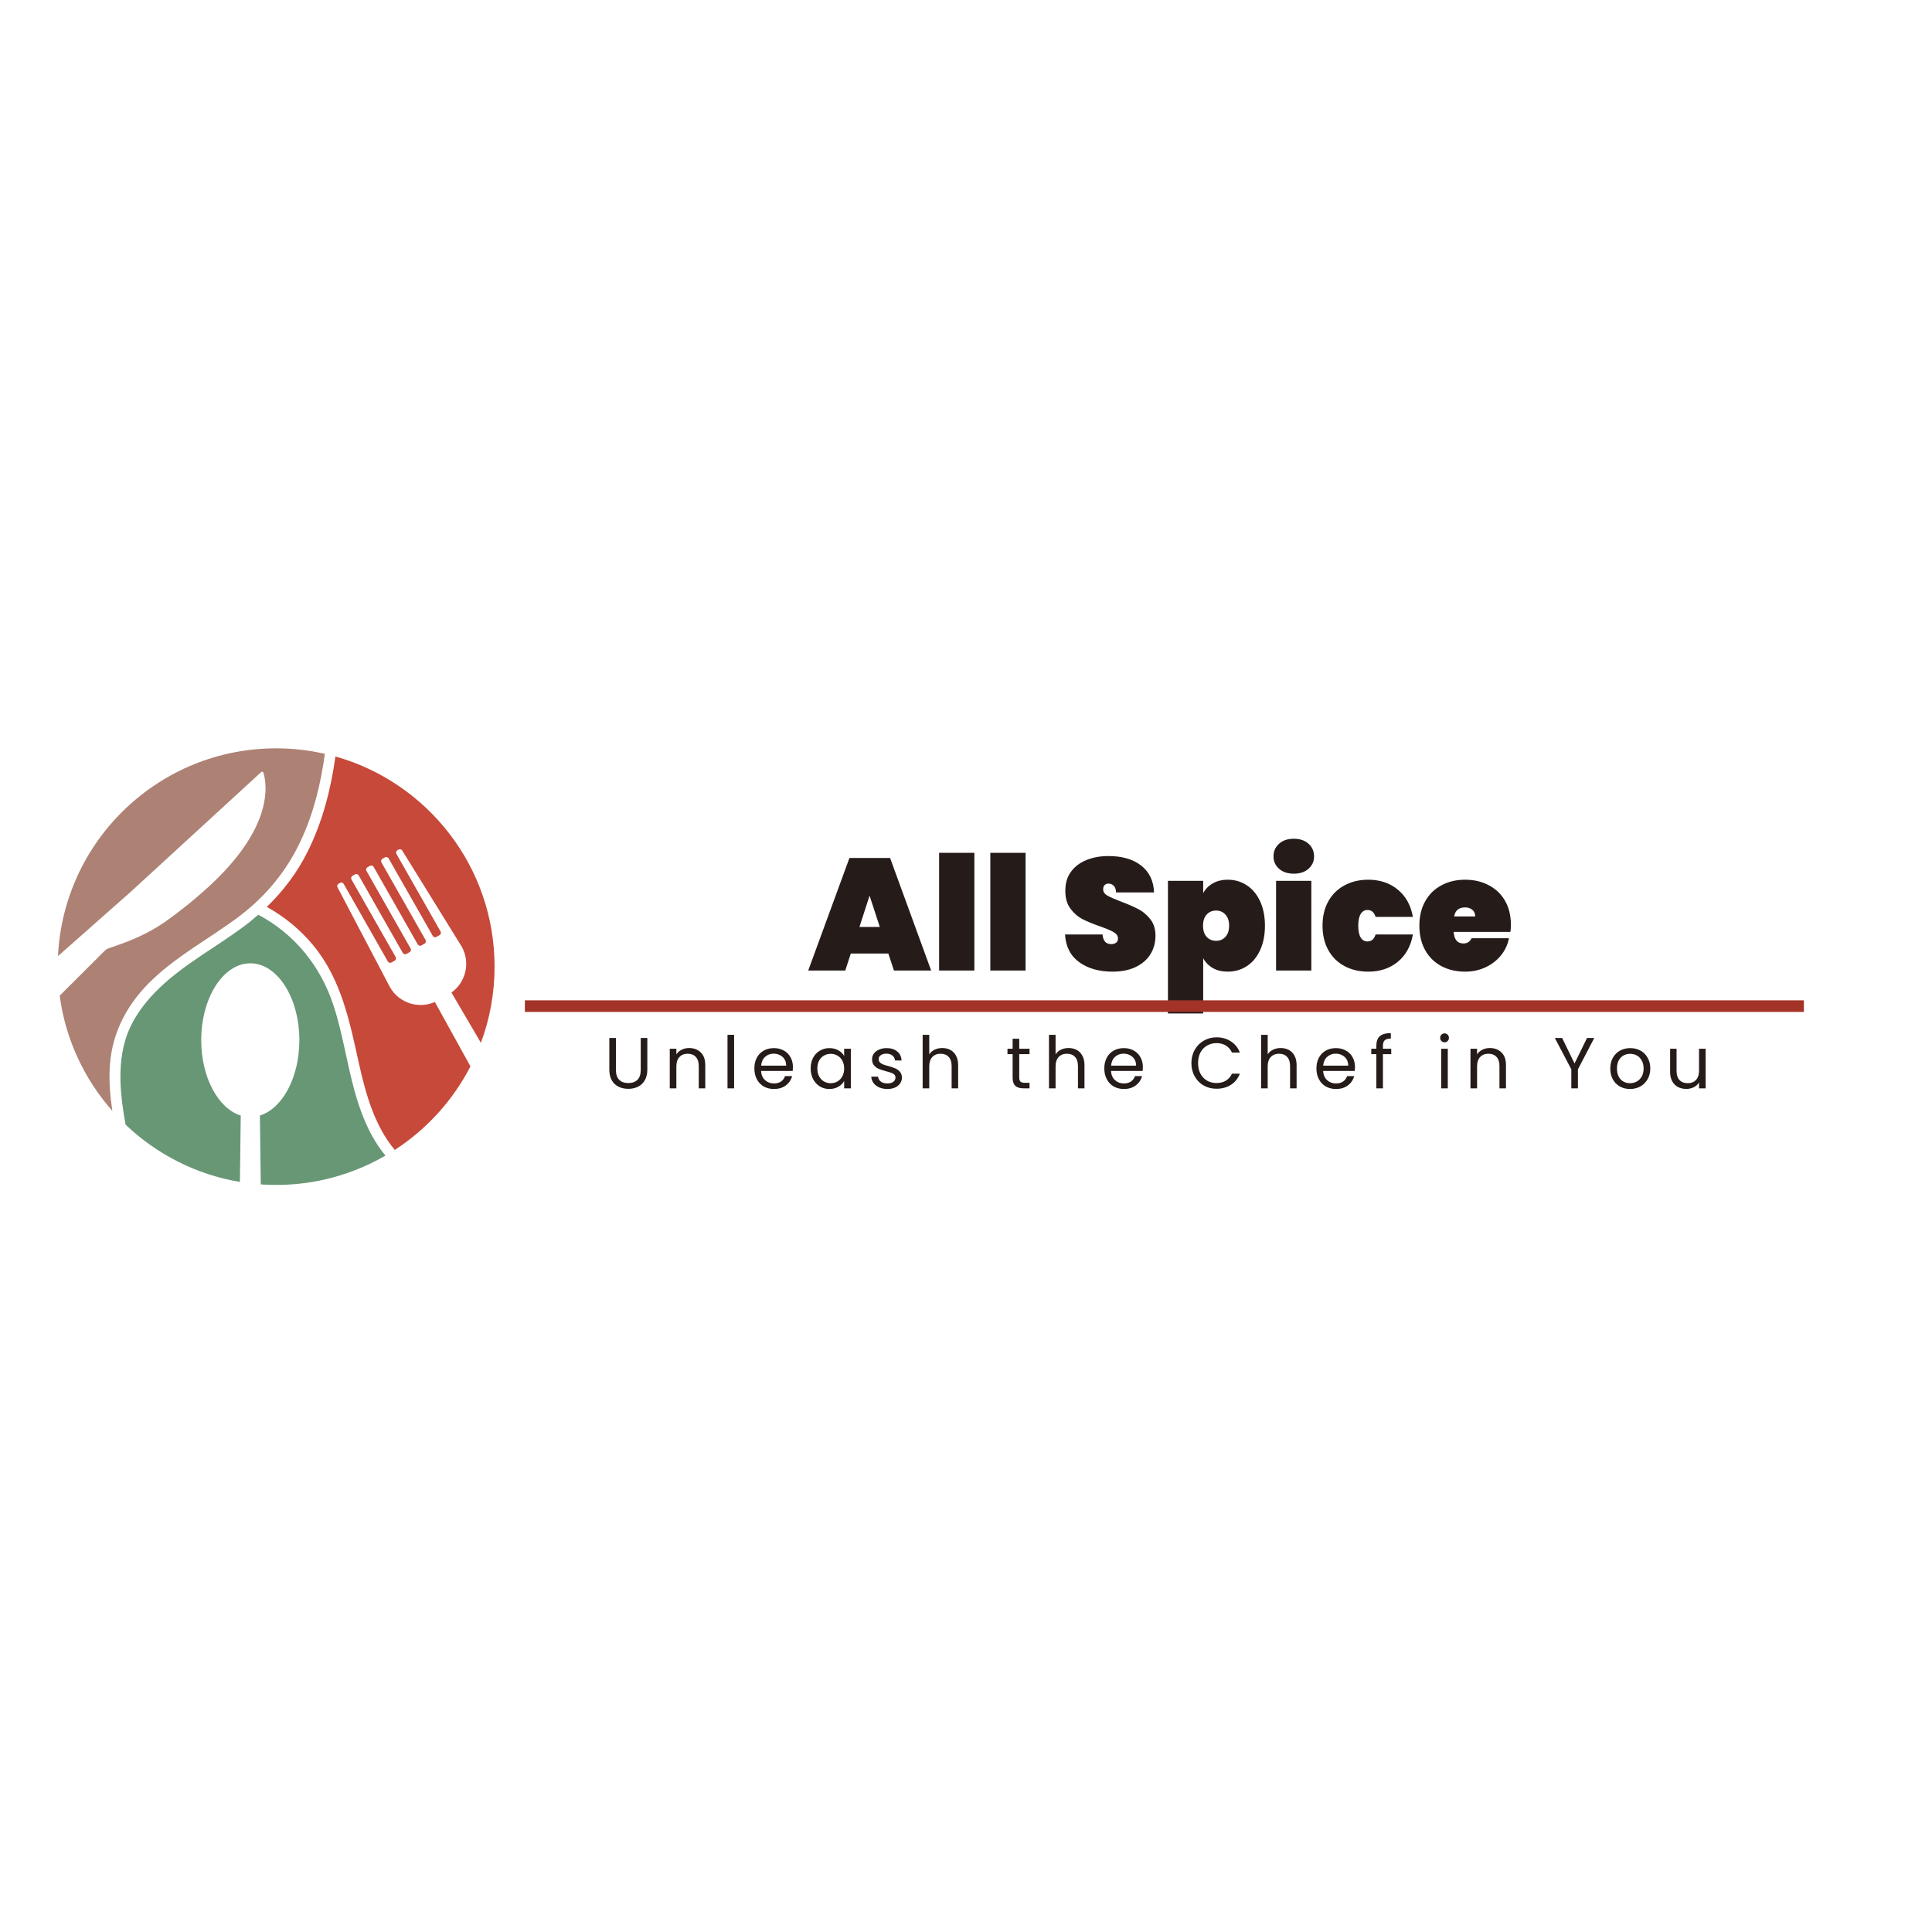 <?xml version="1.0" encoding="UTF-8" standalone="no"?>
<svg
   width="500"
   zoomAndPan="magnify"
   viewBox="0 0 375 375"
   height="500"
   preserveAspectRatio="xMidYMid"
   version="1.0"
   id="svg100"
   sodipodi:docname="asHoriLogo.svg"
   inkscape:version="1.3 (0e150ed6c4, 2023-07-21)"
   inkscape:export-filename="asHoriLogo.svg"
   inkscape:export-xdpi="96"
   inkscape:export-ydpi="96"
   xml:space="preserve"
   xmlns:inkscape="http://www.inkscape.org/namespaces/inkscape"
   xmlns:sodipodi="http://sodipodi.sourceforge.net/DTD/sodipodi-0.dtd"
   xmlns="http://www.w3.org/2000/svg"
   xmlns:svg="http://www.w3.org/2000/svg"><sodipodi:namedview
     id="namedview100"
     pagecolor="#ffffff"
     bordercolor="#000000"
     borderopacity="0.25"
     inkscape:showpageshadow="2"
     inkscape:pageopacity="0.0"
     inkscape:pagecheckerboard="0"
     inkscape:deskcolor="#d1d1d1"
     inkscape:zoom="1.412"
     inkscape:cx="250"
     inkscape:cy="249.64589"
     inkscape:window-width="1920"
     inkscape:window-height="991"
     inkscape:window-x="-9"
     inkscape:window-y="-9"
     inkscape:window-maximized="1"
     inkscape:current-layer="svg100" /><defs
     id="defs1"><clipPath
       id="eca93cc14c"><path
         d="M 11.25,145.25 H 64 V 216 H 11.25 Z m 0,0"
         clip-rule="nonzero"
         id="path1" /></clipPath></defs><g
     clip-path="url(#eca93cc14c)"
     id="g2"><path
       fill="#ad8174"
       d="m 63.051,146.316 c -0.773,5.797 -2.191,11.578 -4.68,16.887 -2.879,6.168 -7.133,11.156 -12.613,15.164 -5.332,3.895 -11.191,7.082 -16.02,11.629 -4.812,4.516 -7.934,10.09 -8.406,16.738 -0.219,2.996 0.039,5.957 0.473,8.891 -5.414,-6.137 -9.086,-13.852 -10.219,-22.367 l 8.754,-8.73 c 0.191,-0.199 0.418,-0.34 0.672,-0.434 2.715,-0.973 6.668,-2.141 11.086,-5.207 2.594,-1.82 5.453,-4.074 8.527,-6.895 6.02,-5.535 8.84,-10.324 10.066,-14.031 1.367,-4.168 0.746,-6.977 0.434,-7.977 -0.059,-0.16 -0.266,-0.273 -0.367,-0.18 L 46.73,153.5 25.293,173.172 11.258,185.574 C 12.332,163.121 30.879,145.25 53.605,145.25 c 3.246,0 6.406,0.375 9.445,1.066 z m 0,0"
       fill-opacity="1"
       fill-rule="nonzero"
       id="path2" /></g><path
     fill="#c7493a"
     d="m 89.598,183.707 -11.531,-18.625 c -0.141,-0.246 -0.449,-0.32 -0.695,-0.18 l -0.227,0.121 c -0.254,0.152 -0.34,0.473 -0.199,0.719 l 8.566,15.051 c 0.141,0.254 0.055,0.574 -0.199,0.715 l -0.602,0.34 c -0.246,0.152 -0.566,0.055 -0.707,-0.188 l -8.578,-15.051 c -0.141,-0.254 -0.461,-0.34 -0.707,-0.199 l -0.48,0.273 c -0.254,0.141 -0.34,0.461 -0.199,0.719 l 8.566,15.047 c 0.141,0.246 0.059,0.566 -0.199,0.711 l -0.602,0.348 c -0.246,0.141 -0.566,0.055 -0.719,-0.199 l -8.566,-15.051 c -0.141,-0.254 -0.461,-0.34 -0.715,-0.195 l -0.48,0.273 c -0.246,0.141 -0.34,0.461 -0.191,0.715 l 8.566,15.051 c 0.141,0.254 0.059,0.574 -0.195,0.715 l -0.605,0.34 c -0.254,0.145 -0.574,0.059 -0.719,-0.195 l -8.566,-15.051 c -0.141,-0.246 -0.461,-0.34 -0.715,-0.191 l -0.48,0.273 c -0.246,0.145 -0.34,0.465 -0.199,0.711 L 76.793,185.75 c 0.145,0.258 0.059,0.578 -0.195,0.719 l -0.605,0.348 c -0.254,0.141 -0.574,0.059 -0.715,-0.199 l -8.566,-15.047 c -0.145,-0.258 -0.465,-0.34 -0.719,-0.199 l -0.273,0.16 c -0.246,0.133 -0.34,0.441 -0.207,0.699 l 10.18,19.387 c 1.754,3.074 5.535,4.273 8.715,2.867 l 6.906,12.496 c -3.395,6.598 -8.488,12.199 -14.688,16.219 -3.879,-4.594 -5.641,-10.855 -6.926,-16.637 -1.82,-8.211 -3.414,-16.434 -8.914,-23.094 -2.5,-3.016 -5.574,-5.543 -9,-7.441 3.207,-3.102 5.887,-6.637 7.926,-10.73 2.887,-5.781 4.508,-12.078 5.395,-18.465 17.82,5.02 30.887,21.371 30.887,40.785 0,5.207 -0.934,10.188 -2.652,14.789 L 87.625,192.652 c 2.82,-2.008 3.727,-5.871 1.973,-8.945 z m 0,0"
     fill-opacity="1"
     fill-rule="nonzero"
     id="path3" /><path
     fill="#689775"
     d="m 74.812,224.301 c -6.246,3.613 -13.48,5.695 -21.207,5.695 -1.008,0 -2,-0.035 -2.988,-0.102 l -0.172,-13.371 c 4.367,-1.352 7.66,-7.387 7.66,-14.629 0,-8.242 -4.266,-14.918 -9.52,-14.918 -5.254,0 -9.527,6.676 -9.527,14.918 0,7.242 3.301,13.277 7.668,14.629 l -0.16,12.891 c -8.527,-1.426 -16.195,-5.406 -22.195,-11.121 -0.512,-2.848 -0.926,-5.715 -0.992,-8.617 -0.074,-3.574 0.406,-7.195 1.961,-10.438 1.387,-2.906 3.438,-5.406 5.758,-7.613 4.875,-4.629 10.855,-7.797 16.215,-11.785 0.98,-0.727 1.906,-1.5 2.812,-2.293 7.066,3.734 12.121,10.016 14.605,17.598 2.562,7.836 3.094,16.227 6.676,23.734 0.926,1.953 2.059,3.781 3.406,5.422 z m 0,0"
     fill-opacity="1"
     fill-rule="nonzero"
     id="path4" /><g
     fill="#a33327"
     fill-opacity="1"
     id="g7"
     style="fill:#251c1a;fill-opacity:1"><g
       transform="translate(156.876,188.377)"
       id="g6"
       style="fill:#251c1a;fill-opacity:1"><g
         id="g5"
         style="fill:#251c1a;fill-opacity:1"><path
           d="M 15.547,-3.297 H 8.266 L 7.188,0 H 0 l 8,-21.844 h 7.891 L 23.859,0 h -7.219 z m -1.656,-5.156 -1.984,-6.078 -1.969,6.078 z m 0,0"
           id="path5"
           style="fill:#251c1a;fill-opacity:1" /></g></g></g><g
     fill="#a33327"
     fill-opacity="1"
     id="g10"
     style="fill:#251c1a;fill-opacity:1"><g
       transform="translate(180.734,188.377)"
       id="g9"
       style="fill:#251c1a;fill-opacity:1"><g
         id="g8"
         style="fill:#251c1a;fill-opacity:1"><path
           d="M 8.391,-22.844 V 0 h -6.844 v -22.844 z m 0,0"
           id="path7"
           style="fill:#251c1a;fill-opacity:1" /></g></g></g><g
     fill="#a33327"
     fill-opacity="1"
     id="g13"
     style="fill:#251c1a;fill-opacity:1"><g
       transform="translate(190.673,188.377)"
       id="g12"
       style="fill:#251c1a;fill-opacity:1"><g
         id="g11"
         style="fill:#251c1a;fill-opacity:1"><path
           d="M 8.391,-22.844 V 0 h -6.844 v -22.844 z m 0,0"
           id="path10"
           style="fill:#251c1a;fill-opacity:1" /></g></g></g><g
     fill="#a33327"
     fill-opacity="1"
     id="g19"
     style="fill:#251c1a;fill-opacity:1"><g
       transform="translate(205.859,188.377)"
       id="g18"
       style="fill:#251c1a;fill-opacity:1"><g
         id="g17"
         style="fill:#251c1a;fill-opacity:1"><path
           d="M 10.094,0.219 C 7.477,0.219 5.32,-0.391 3.625,-1.609 1.926,-2.836 1.004,-4.633 0.859,-7 h 7.281 c 0.102,1.25 0.66,1.875 1.672,1.875 0.375,0 0.688,-0.082 0.938,-0.25 0.258,-0.176 0.391,-0.453 0.391,-0.828 0,-0.508 -0.281,-0.926 -0.844,-1.25 C 9.742,-7.773 8.883,-8.141 7.719,-8.547 6.312,-9.035 5.148,-9.516 4.234,-9.984 3.328,-10.461 2.539,-11.156 1.875,-12.062 c -0.656,-0.906 -0.977,-2.066 -0.953,-3.484 0,-1.426 0.363,-2.633 1.094,-3.625 0.727,-1 1.723,-1.754 2.984,-2.266 1.27,-0.52 2.695,-0.781 4.281,-0.781 2.676,0 4.801,0.621 6.375,1.859 1.57,1.23 2.398,2.965 2.484,5.203 h -7.375 c -0.023,-0.613 -0.18,-1.051 -0.469,-1.312 -0.281,-0.27 -0.625,-0.406 -1.031,-0.406 -0.293,0 -0.531,0.102 -0.719,0.297 -0.188,0.188 -0.281,0.461 -0.281,0.812 0,0.492 0.27,0.898 0.812,1.219 0.551,0.312 1.426,0.699 2.625,1.156 1.375,0.512 2.508,1.008 3.406,1.484 0.895,0.469 1.672,1.125 2.328,1.969 0.656,0.844 0.984,1.902 0.984,3.172 0,1.344 -0.328,2.547 -0.984,3.609 -0.656,1.055 -1.617,1.883 -2.875,2.484 -1.25,0.594 -2.742,0.891 -4.469,0.891 z m 0,0"
           id="path16"
           style="fill:#251c1a;fill-opacity:1" /></g></g></g><g
     fill="#a33327"
     fill-opacity="1"
     id="g22"
     style="fill:#251c1a;fill-opacity:1"><g
       transform="translate(225.149,188.377)"
       id="g21"
       style="fill:#251c1a;fill-opacity:1"><g
         id="g20"
         style="fill:#251c1a;fill-opacity:1"><path
           d="m 8.391,-15.031 c 0.438,-0.801 1.062,-1.43 1.875,-1.891 0.812,-0.469 1.781,-0.703 2.906,-0.703 1.363,0 2.586,0.359 3.672,1.078 1.094,0.711 1.953,1.734 2.578,3.078 0.633,1.344 0.953,2.934 0.953,4.766 0,1.836 -0.32,3.43 -0.953,4.781 -0.625,1.344 -1.484,2.371 -2.578,3.078 -1.086,0.711 -2.309,1.062 -3.672,1.062 -1.125,0 -2.094,-0.227 -2.906,-0.688 -0.812,-0.469 -1.438,-1.102 -1.875,-1.906 V 8.328 H 1.547 V -17.406 h 6.844 z m 5.031,6.328 c 0,-0.926 -0.242,-1.645 -0.719,-2.156 -0.469,-0.52 -1.074,-0.781 -1.812,-0.781 -0.742,0 -1.352,0.262 -1.828,0.781 -0.469,0.512 -0.703,1.23 -0.703,2.156 0,0.93 0.234,1.652 0.703,2.172 0.477,0.512 1.086,0.766 1.828,0.766 0.738,0 1.344,-0.254 1.812,-0.766 0.477,-0.52 0.719,-1.242 0.719,-2.172 z m 0,0"
           id="path19"
           style="fill:#251c1a;fill-opacity:1" /></g></g></g><g
     fill="#a33327"
     fill-opacity="1"
     id="g25"
     style="fill:#251c1a;fill-opacity:1"><g
       transform="translate(246.138,188.377)"
       id="g24"
       style="fill:#251c1a;fill-opacity:1"><g
         id="g23"
         style="fill:#251c1a;fill-opacity:1"><path
           d="m 5,-18.797 c -1.199,0 -2.156,-0.316 -2.875,-0.953 -0.719,-0.633 -1.078,-1.438 -1.078,-2.406 0,-0.988 0.359,-1.805 1.078,-2.453 0.719,-0.645 1.676,-0.969 2.875,-0.969 1.176,0 2.125,0.324 2.844,0.969 0.719,0.648 1.078,1.465 1.078,2.453 0,0.969 -0.359,1.773 -1.078,2.406 C 7.125,-19.113 6.176,-18.797 5,-18.797 Z m 3.391,1.391 V 0 h -6.844 v -17.406 z m 0,0"
           id="path22"
           style="fill:#251c1a;fill-opacity:1" /></g></g></g><g
     fill="#a33327"
     fill-opacity="1"
     id="g28"
     style="fill:#251c1a;fill-opacity:1"><g
       transform="translate(256.076,188.377)"
       id="g27"
       style="fill:#251c1a;fill-opacity:1"><g
         id="g26"
         style="fill:#251c1a;fill-opacity:1"><path
           d="m 0.625,-8.703 c 0,-1.812 0.375,-3.391 1.125,-4.734 0.75,-1.344 1.797,-2.375 3.141,-3.094 C 6.234,-17.258 7.77,-17.625 9.5,-17.625 c 2.27,0 4.18,0.641 5.734,1.922 1.551,1.273 2.531,3.039 2.938,5.297 h -7.25 C 10.648,-11.301 10.125,-11.75 9.344,-11.75 c -0.555,0 -0.992,0.258 -1.312,0.766 -0.312,0.512 -0.469,1.273 -0.469,2.281 0,1.012 0.156,1.777 0.469,2.297 0.32,0.512 0.758,0.766 1.312,0.766 0.781,0 1.305,-0.453 1.578,-1.359 h 7.25 c -0.406,2.262 -1.387,4.031 -2.938,5.312 C 13.68,-0.414 11.77,0.219 9.5,0.219 7.77,0.219 6.234,-0.141 4.891,-0.859 3.547,-1.578 2.5,-2.609 1.75,-3.953 1,-5.305 0.625,-6.891 0.625,-8.703 Z m 0,0"
           id="path25"
           style="fill:#251c1a;fill-opacity:1" /></g></g></g><g
     fill="#a33327"
     fill-opacity="1"
     id="g31"
     style="fill:#251c1a;fill-opacity:1"><g
       transform="translate(274.873,188.377)"
       id="g30"
       style="fill:#251c1a;fill-opacity:1"><g
         id="g29"
         style="fill:#251c1a;fill-opacity:1"><path
           d="m 18.391,-8.859 c 0,0.48 -0.031,0.934 -0.094,1.359 H 7.281 c 0.102,1.5 0.734,2.25 1.891,2.25 0.738,0 1.27,-0.336 1.594,-1.016 h 7.25 c -0.242,1.242 -0.758,2.352 -1.547,3.328 -0.793,0.969 -1.793,1.742 -3,2.312 C 12.27,-0.062 10.945,0.219 9.5,0.219 7.77,0.219 6.234,-0.141 4.891,-0.859 3.547,-1.578 2.5,-2.609 1.75,-3.953 1,-5.305 0.625,-6.891 0.625,-8.703 0.625,-10.516 1,-12.094 1.75,-13.438 2.5,-14.781 3.547,-15.812 4.891,-16.531 6.234,-17.258 7.77,-17.625 9.5,-17.625 c 1.727,0 3.266,0.359 4.609,1.078 1.352,0.711 2.406,1.719 3.156,3.031 0.75,1.312 1.125,2.867 1.125,4.656 z M 11.453,-10.5 c 0,-0.57 -0.188,-1.004 -0.562,-1.297 C 10.523,-12.098 10.062,-12.25 9.5,-12.25 c -1.211,0 -1.918,0.586 -2.125,1.75 z m 0,0"
           id="path28"
           style="fill:#251c1a;fill-opacity:1" /></g></g></g><g
     fill="#a33327"
     fill-opacity="1"
     id="g34"
     style="fill:#251c1a;fill-opacity:1"><g
       transform="translate(117.224,211.249)"
       id="g33"
       style="fill:#251c1a;fill-opacity:1"><g
         id="g32"
         style="fill:#251c1a;fill-opacity:1"><path
           d="m 2.328,-9.781 v 6.188 c 0,0.875 0.211,1.523 0.641,1.938 0.426,0.418 1.02,0.625 1.781,0.625 0.738,0 1.32,-0.207 1.75,-0.625 0.426,-0.414 0.641,-1.062 0.641,-1.938 v -6.188 h 1.281 v 6.172 c 0,0.812 -0.168,1.5 -0.5,2.062 C 7.598,-0.992 7.156,-0.582 6.594,-0.312 6.039,-0.039 5.422,0.094 4.734,0.094 4.035,0.094 3.406,-0.039 2.844,-0.312 2.289,-0.582 1.852,-0.992 1.531,-1.547 c -0.324,-0.562 -0.484,-1.25 -0.484,-2.062 V -9.781 Z m 0,0"
           id="path31"
           style="fill:#251c1a;fill-opacity:1" /></g></g></g><g
     fill="#a33327"
     fill-opacity="1"
     id="g37"
     style="fill:#251c1a;fill-opacity:1"><g
       transform="translate(128.923,211.249)"
       id="g36"
       style="fill:#251c1a;fill-opacity:1"><g
         id="g35"
         style="fill:#251c1a;fill-opacity:1"><path
           d="m 4.828,-7.828 c 0.938,0 1.691,0.289 2.266,0.859 0.582,0.562 0.875,1.375 0.875,2.438 V 0 H 6.703 V -4.344 C 6.703,-5.113 6.508,-5.703 6.125,-6.109 5.75,-6.516 5.227,-6.719 4.562,-6.719 c -0.68,0 -1.215,0.215 -1.609,0.641 C 2.555,-5.66 2.359,-5.051 2.359,-4.25 V 0 h -1.281 v -7.688 h 1.281 v 1.094 c 0.25,-0.395 0.594,-0.695 1.031,-0.906 0.438,-0.219 0.914,-0.328 1.438,-0.328 z m 0,0"
           id="path34"
           style="fill:#251c1a;fill-opacity:1" /></g></g></g><g
     fill="#a33327"
     fill-opacity="1"
     id="g40"
     style="fill:#251c1a;fill-opacity:1"><g
       transform="translate(140.131,211.249)"
       id="g39"
       style="fill:#251c1a;fill-opacity:1"><g
         id="g38"
         style="fill:#251c1a;fill-opacity:1"><path
           d="M 2.359,-10.391 V 0 h -1.281 v -10.391 z m 0,0"
           id="path37"
           style="fill:#251c1a;fill-opacity:1" /></g></g></g><g
     fill="#a33327"
     fill-opacity="1"
     id="g43"
     style="fill:#251c1a;fill-opacity:1"><g
       transform="translate(145.813,211.249)"
       id="g42"
       style="fill:#251c1a;fill-opacity:1"><g
         id="g41"
         style="fill:#251c1a;fill-opacity:1"><path
           d="m 8.094,-4.141 c 0,0.242 -0.016,0.496 -0.047,0.766 H 1.906 c 0.051,0.762 0.312,1.355 0.781,1.781 0.469,0.43 1.039,0.641 1.719,0.641 0.551,0 1.008,-0.125 1.375,-0.375 C 6.156,-1.586 6.414,-1.938 6.562,-2.375 h 1.375 C 7.738,-1.633 7.328,-1.031 6.703,-0.562 6.086,-0.102 5.32,0.125 4.406,0.125 3.676,0.125 3.02,-0.035 2.438,-0.359 1.863,-0.691 1.414,-1.16 1.094,-1.766 0.77,-2.367 0.609,-3.066 0.609,-3.859 c 0,-0.789 0.156,-1.484 0.469,-2.078 0.32,-0.602 0.77,-1.066 1.344,-1.391 C 2.992,-7.648 3.656,-7.812 4.406,-7.812 c 0.727,0 1.375,0.164 1.938,0.484 0.562,0.312 0.992,0.75 1.297,1.312 0.301,0.555 0.453,1.18 0.453,1.875 z M 6.781,-4.406 c 0,-0.488 -0.109,-0.906 -0.328,-1.25 C 6.234,-6.008 5.938,-6.273 5.562,-6.453 c -0.367,-0.188 -0.773,-0.281 -1.219,-0.281 -0.648,0 -1.199,0.211 -1.656,0.625 -0.449,0.406 -0.703,0.977 -0.766,1.703 z m 0,0"
           id="path40"
           style="fill:#251c1a;fill-opacity:1" /></g></g></g><g
     fill="#a33327"
     fill-opacity="1"
     id="g46"
     style="fill:#251c1a;fill-opacity:1"><g
       transform="translate(156.741,211.249)"
       id="g45"
       style="fill:#251c1a;fill-opacity:1"><g
         id="g44"
         style="fill:#251c1a;fill-opacity:1"><path
           d="m 0.609,-3.875 c 0,-0.781 0.156,-1.469 0.469,-2.062 0.32,-0.594 0.758,-1.051 1.312,-1.375 0.562,-0.332 1.18,-0.5 1.859,-0.5 0.676,0 1.258,0.148 1.75,0.438 0.5,0.281 0.867,0.648 1.109,1.094 V -7.688 H 8.406 V 0 H 7.109 v -1.438 c -0.25,0.461 -0.625,0.836 -1.125,1.125 -0.5,0.293 -1.086,0.438 -1.75,0.438 -0.68,0 -1.293,-0.164 -1.844,-0.5 C 1.836,-0.719 1.398,-1.191 1.078,-1.797 0.766,-2.398 0.609,-3.094 0.609,-3.875 Z m 6.5,0.016 C 7.109,-4.441 6.988,-4.945 6.75,-5.375 6.52,-5.801 6.207,-6.129 5.812,-6.359 5.414,-6.586 4.977,-6.703 4.5,-6.703 c -0.48,0 -0.918,0.117 -1.312,0.344 -0.387,0.219 -0.699,0.543 -0.938,0.969 -0.23,0.43 -0.344,0.934 -0.344,1.516 0,0.594 0.113,1.109 0.344,1.547 0.238,0.43 0.551,0.758 0.938,0.984 C 3.582,-1.113 4.02,-1 4.5,-1 4.977,-1 5.414,-1.113 5.812,-1.344 6.207,-1.57 6.52,-1.898 6.75,-2.328 c 0.238,-0.438 0.359,-0.945 0.359,-1.531 z m 0,0"
           id="path43"
           style="fill:#251c1a;fill-opacity:1" /></g></g></g><g
     fill="#a33327"
     fill-opacity="1"
     id="g49"
     style="fill:#251c1a;fill-opacity:1"><g
       transform="translate(168.454,211.249)"
       id="g48"
       style="fill:#251c1a;fill-opacity:1"><g
         id="g47"
         style="fill:#251c1a;fill-opacity:1"><path
           d="M 3.797,0.125 C 3.211,0.125 2.688,0.023 2.219,-0.172 1.75,-0.379 1.379,-0.66 1.109,-1.016 0.836,-1.379 0.688,-1.797 0.656,-2.266 h 1.328 c 0.031,0.387 0.207,0.703 0.531,0.953 0.32,0.242 0.742,0.359 1.266,0.359 0.488,0 0.875,-0.102 1.156,-0.312 0.281,-0.219 0.422,-0.492 0.422,-0.828 0,-0.332 -0.152,-0.582 -0.453,-0.75 C 4.613,-3.008 4.148,-3.172 3.516,-3.328 2.953,-3.473 2.488,-3.625 2.125,-3.781 1.758,-3.938 1.445,-4.164 1.188,-4.469 c -0.25,-0.301 -0.375,-0.703 -0.375,-1.203 0,-0.395 0.113,-0.754 0.344,-1.078 0.238,-0.32 0.57,-0.578 1,-0.766 0.438,-0.195 0.93,-0.297 1.484,-0.297 0.844,0 1.523,0.215 2.047,0.641 C 6.219,-6.742 6.5,-6.156 6.531,-5.406 H 5.266 c -0.031,-0.395 -0.199,-0.711 -0.5,-0.953 -0.293,-0.25 -0.684,-0.375 -1.172,-0.375 -0.461,0 -0.824,0.102 -1.094,0.297 -0.273,0.199 -0.406,0.453 -0.406,0.766 0,0.25 0.078,0.461 0.234,0.625 0.164,0.168 0.375,0.305 0.625,0.406 0.25,0.094 0.594,0.199 1.031,0.312 0.551,0.156 1,0.309 1.344,0.453 0.344,0.148 0.641,0.367 0.891,0.656 0.25,0.281 0.379,0.656 0.391,1.125 0,0.43 -0.121,0.809 -0.359,1.141 C 6.02,-0.617 5.691,-0.352 5.266,-0.156 4.836,0.031 4.348,0.125 3.797,0.125 Z m 0,0"
           id="path46"
           style="fill:#251c1a;fill-opacity:1" /></g></g></g><g
     fill="#a33327"
     fill-opacity="1"
     id="g52"
     style="fill:#251c1a;fill-opacity:1"><g
       transform="translate(178.007,211.249)"
       id="g51"
       style="fill:#251c1a;fill-opacity:1"><g
         id="g50"
         style="fill:#251c1a;fill-opacity:1"><path
           d="m 4.891,-7.828 c 0.582,0 1.109,0.125 1.578,0.375 0.469,0.25 0.832,0.625 1.094,1.125 0.27,0.492 0.406,1.09 0.406,1.797 V 0 H 6.703 V -4.344 C 6.703,-5.113 6.508,-5.703 6.125,-6.109 5.75,-6.516 5.227,-6.719 4.562,-6.719 c -0.68,0 -1.215,0.215 -1.609,0.641 C 2.555,-5.66 2.359,-5.051 2.359,-4.25 V 0 h -1.281 v -10.391 h 1.281 v 3.797 c 0.25,-0.395 0.594,-0.695 1.031,-0.906 0.445,-0.219 0.945,-0.328 1.5,-0.328 z m 0,0"
           id="path49"
           style="fill:#251c1a;fill-opacity:1" /></g></g></g><g
     fill="#a33327"
     fill-opacity="1"
     id="g58"
     style="fill:#251c1a;fill-opacity:1"><g
       transform="translate(195.191,211.249)"
       id="g57"
       style="fill:#251c1a;fill-opacity:1"><g
         id="g56"
         style="fill:#251c1a;fill-opacity:1"><path
           d="m 2.641,-6.641 v 4.531 c 0,0.375 0.078,0.641 0.234,0.797 0.156,0.156 0.43,0.234 0.828,0.234 h 0.938 V 0 H 3.5 C 2.781,0 2.242,-0.16 1.891,-0.484 c -0.355,-0.332 -0.531,-0.875 -0.531,-1.625 v -4.531 h -1 V -7.688 h 1 V -9.625 h 1.281 v 1.938 h 2 v 1.047 z m 0,0"
           id="path55"
           style="fill:#251c1a;fill-opacity:1" /></g></g></g><g
     fill="#a33327"
     fill-opacity="1"
     id="g61"
     style="fill:#251c1a;fill-opacity:1"><g
       transform="translate(202.528,211.249)"
       id="g60"
       style="fill:#251c1a;fill-opacity:1"><g
         id="g59"
         style="fill:#251c1a;fill-opacity:1"><path
           d="m 4.891,-7.828 c 0.582,0 1.109,0.125 1.578,0.375 0.469,0.25 0.832,0.625 1.094,1.125 0.27,0.492 0.406,1.09 0.406,1.797 V 0 H 6.703 V -4.344 C 6.703,-5.113 6.508,-5.703 6.125,-6.109 5.75,-6.516 5.227,-6.719 4.562,-6.719 c -0.68,0 -1.215,0.215 -1.609,0.641 C 2.555,-5.66 2.359,-5.051 2.359,-4.25 V 0 h -1.281 v -10.391 h 1.281 v 3.797 c 0.25,-0.395 0.594,-0.695 1.031,-0.906 0.445,-0.219 0.945,-0.328 1.5,-0.328 z m 0,0"
           id="path58"
           style="fill:#251c1a;fill-opacity:1" /></g></g></g><g
     fill="#a33327"
     fill-opacity="1"
     id="g64"
     style="fill:#251c1a;fill-opacity:1"><g
       transform="translate(213.736,211.249)"
       id="g63"
       style="fill:#251c1a;fill-opacity:1"><g
         id="g62"
         style="fill:#251c1a;fill-opacity:1"><path
           d="m 8.094,-4.141 c 0,0.242 -0.016,0.496 -0.047,0.766 H 1.906 c 0.051,0.762 0.312,1.355 0.781,1.781 0.469,0.43 1.039,0.641 1.719,0.641 0.551,0 1.008,-0.125 1.375,-0.375 C 6.156,-1.586 6.414,-1.938 6.562,-2.375 h 1.375 C 7.738,-1.633 7.328,-1.031 6.703,-0.562 6.086,-0.102 5.32,0.125 4.406,0.125 3.676,0.125 3.02,-0.035 2.438,-0.359 1.863,-0.691 1.414,-1.16 1.094,-1.766 0.77,-2.367 0.609,-3.066 0.609,-3.859 c 0,-0.789 0.156,-1.484 0.469,-2.078 0.32,-0.602 0.77,-1.066 1.344,-1.391 C 2.992,-7.648 3.656,-7.812 4.406,-7.812 c 0.727,0 1.375,0.164 1.938,0.484 0.562,0.312 0.992,0.75 1.297,1.312 0.301,0.555 0.453,1.18 0.453,1.875 z M 6.781,-4.406 c 0,-0.488 -0.109,-0.906 -0.328,-1.25 C 6.234,-6.008 5.938,-6.273 5.562,-6.453 c -0.367,-0.188 -0.773,-0.281 -1.219,-0.281 -0.648,0 -1.199,0.211 -1.656,0.625 -0.449,0.406 -0.703,0.977 -0.766,1.703 z m 0,0"
           id="path61"
           style="fill:#251c1a;fill-opacity:1" /></g></g></g><g
     fill="#a33327"
     fill-opacity="1"
     id="g70"
     style="fill:#251c1a;fill-opacity:1"><g
       transform="translate(230.64,211.249)"
       id="g69"
       style="fill:#251c1a;fill-opacity:1"><g
         id="g68"
         style="fill:#251c1a;fill-opacity:1"><path
           d="M 0.609,-4.891 C 0.609,-5.848 0.82,-6.707 1.25,-7.469 1.676,-8.227 2.258,-8.82 3,-9.25 c 0.75,-0.438 1.578,-0.656 2.484,-0.656 1.062,0 1.988,0.262 2.781,0.781 0.801,0.512 1.383,1.234 1.75,2.172 H 8.484 C 8.211,-7.535 7.82,-7.984 7.312,-8.297 6.801,-8.617 6.191,-8.781 5.484,-8.781 c -0.68,0 -1.293,0.164 -1.844,0.484 -0.543,0.312 -0.969,0.762 -1.281,1.344 -0.305,0.586 -0.453,1.273 -0.453,2.062 0,0.773 0.148,1.449 0.453,2.031 0.312,0.586 0.738,1.039 1.281,1.359 0.551,0.312 1.164,0.469 1.844,0.469 0.707,0 1.316,-0.156 1.828,-0.469 0.508,-0.312 0.898,-0.758 1.172,-1.344 h 1.531 c -0.367,0.938 -0.949,1.664 -1.75,2.172 -0.793,0.5 -1.719,0.75 -2.781,0.75 C 4.578,0.078 3.75,-0.129 3,-0.547 2.258,-0.973 1.676,-1.566 1.25,-2.328 0.82,-3.086 0.609,-3.941 0.609,-4.891 Z m 0,0"
           id="path67"
           style="fill:#251c1a;fill-opacity:1" /></g></g></g><g
     fill="#a33327"
     fill-opacity="1"
     id="g73"
     style="fill:#251c1a;fill-opacity:1"><g
       transform="translate(243.7,211.249)"
       id="g72"
       style="fill:#251c1a;fill-opacity:1"><g
         id="g71"
         style="fill:#251c1a;fill-opacity:1"><path
           d="m 4.891,-7.828 c 0.582,0 1.109,0.125 1.578,0.375 0.469,0.25 0.832,0.625 1.094,1.125 0.27,0.492 0.406,1.09 0.406,1.797 V 0 H 6.703 V -4.344 C 6.703,-5.113 6.508,-5.703 6.125,-6.109 5.75,-6.516 5.227,-6.719 4.562,-6.719 c -0.68,0 -1.215,0.215 -1.609,0.641 C 2.555,-5.66 2.359,-5.051 2.359,-4.25 V 0 h -1.281 v -10.391 h 1.281 v 3.797 c 0.25,-0.395 0.594,-0.695 1.031,-0.906 0.445,-0.219 0.945,-0.328 1.5,-0.328 z m 0,0"
           id="path70"
           style="fill:#251c1a;fill-opacity:1" /></g></g></g><g
     fill="#a33327"
     fill-opacity="1"
     id="g76"
     style="fill:#251c1a;fill-opacity:1"><g
       transform="translate(254.908,211.249)"
       id="g75"
       style="fill:#251c1a;fill-opacity:1"><g
         id="g74"
         style="fill:#251c1a;fill-opacity:1"><path
           d="m 8.094,-4.141 c 0,0.242 -0.016,0.496 -0.047,0.766 H 1.906 c 0.051,0.762 0.312,1.355 0.781,1.781 0.469,0.43 1.039,0.641 1.719,0.641 0.551,0 1.008,-0.125 1.375,-0.375 C 6.156,-1.586 6.414,-1.938 6.562,-2.375 h 1.375 C 7.738,-1.633 7.328,-1.031 6.703,-0.562 6.086,-0.102 5.32,0.125 4.406,0.125 3.676,0.125 3.02,-0.035 2.438,-0.359 1.863,-0.691 1.414,-1.16 1.094,-1.766 0.77,-2.367 0.609,-3.066 0.609,-3.859 c 0,-0.789 0.156,-1.484 0.469,-2.078 0.32,-0.602 0.77,-1.066 1.344,-1.391 C 2.992,-7.648 3.656,-7.812 4.406,-7.812 c 0.727,0 1.375,0.164 1.938,0.484 0.562,0.312 0.992,0.75 1.297,1.312 0.301,0.555 0.453,1.18 0.453,1.875 z M 6.781,-4.406 c 0,-0.488 -0.109,-0.906 -0.328,-1.25 C 6.234,-6.008 5.938,-6.273 5.562,-6.453 c -0.367,-0.188 -0.773,-0.281 -1.219,-0.281 -0.648,0 -1.199,0.211 -1.656,0.625 -0.449,0.406 -0.703,0.977 -0.766,1.703 z m 0,0"
           id="path73"
           style="fill:#251c1a;fill-opacity:1" /></g></g></g><g
     fill="#a33327"
     fill-opacity="1"
     id="g79"
     style="fill:#251c1a;fill-opacity:1"><g
       transform="translate(265.835,211.249)"
       id="g78"
       style="fill:#251c1a;fill-opacity:1"><g
         id="g77"
         style="fill:#251c1a;fill-opacity:1"><path
           d="M 4.203,-6.641 H 2.594 V 0 H 1.312 V -6.641 H 0.328 V -7.688 H 1.312 v -0.547 c 0,-0.863 0.223,-1.492 0.672,-1.891 0.445,-0.395 1.16,-0.594 2.141,-0.594 v 1.062 c -0.562,0 -0.961,0.109 -1.188,0.328 -0.23,0.219 -0.344,0.586 -0.344,1.094 V -7.688 h 1.609 z m 0,0"
           id="path76"
           style="fill:#251c1a;fill-opacity:1" /></g></g></g><g
     fill="#a33327"
     fill-opacity="1"
     id="g85"
     style="fill:#251c1a;fill-opacity:1"><g
       transform="translate(278.658,211.249)"
       id="g84"
       style="fill:#251c1a;fill-opacity:1"><g
         id="g83"
         style="fill:#251c1a;fill-opacity:1"><path
           d="m 1.734,-8.938 c -0.242,0 -0.445,-0.082 -0.609,-0.25 -0.168,-0.164 -0.25,-0.375 -0.25,-0.625 0,-0.238 0.082,-0.441 0.25,-0.609 0.164,-0.164 0.367,-0.25 0.609,-0.25 0.238,0 0.438,0.086 0.594,0.25 0.164,0.168 0.25,0.371 0.25,0.609 0,0.25 -0.086,0.461 -0.25,0.625 -0.156,0.168 -0.355,0.25 -0.594,0.25 z m 0.625,1.25 V 0 h -1.281 v -7.688 z m 0,0"
           id="path82"
           style="fill:#251c1a;fill-opacity:1" /></g></g></g><g
     fill="#a33327"
     fill-opacity="1"
     id="g88"
     style="fill:#251c1a;fill-opacity:1"><g
       transform="translate(284.339,211.249)"
       id="g87"
       style="fill:#251c1a;fill-opacity:1"><g
         id="g86"
         style="fill:#251c1a;fill-opacity:1"><path
           d="m 4.828,-7.828 c 0.938,0 1.691,0.289 2.266,0.859 0.582,0.562 0.875,1.375 0.875,2.438 V 0 H 6.703 V -4.344 C 6.703,-5.113 6.508,-5.703 6.125,-6.109 5.75,-6.516 5.227,-6.719 4.562,-6.719 c -0.68,0 -1.215,0.215 -1.609,0.641 C 2.555,-5.66 2.359,-5.051 2.359,-4.25 V 0 h -1.281 v -7.688 h 1.281 v 1.094 c 0.25,-0.395 0.594,-0.695 1.031,-0.906 0.438,-0.219 0.914,-0.328 1.438,-0.328 z m 0,0"
           id="path85"
           style="fill:#251c1a;fill-opacity:1" /></g></g></g><g
     fill="#a33327"
     fill-opacity="1"
     id="g94"
     style="fill:#251c1a;fill-opacity:1"><g
       transform="translate(301.524,211.249)"
       id="g93"
       style="fill:#251c1a;fill-opacity:1"><g
         id="g92"
         style="fill:#251c1a;fill-opacity:1"><path
           d="M 7.922,-9.781 4.75,-3.688 V 0 H 3.469 V -3.688 L 0.266,-9.781 H 1.688 l 2.406,4.953 2.422,-4.953 z m 0,0"
           id="path91"
           style="fill:#251c1a;fill-opacity:1" /></g></g></g><g
     fill="#a33327"
     fill-opacity="1"
     id="g97"
     style="fill:#251c1a;fill-opacity:1"><g
       transform="translate(311.946,211.249)"
       id="g96"
       style="fill:#251c1a;fill-opacity:1"><g
         id="g95"
         style="fill:#251c1a;fill-opacity:1"><path
           d="m 4.438,0.125 c -0.719,0 -1.375,-0.16 -1.969,-0.484 -0.586,-0.332 -1.043,-0.801 -1.375,-1.406 -0.324,-0.602 -0.484,-1.301 -0.484,-2.094 0,-0.781 0.164,-1.473 0.5,-2.078 C 1.453,-6.539 1.914,-7.004 2.5,-7.328 3.094,-7.648 3.754,-7.812 4.484,-7.812 c 0.727,0 1.391,0.164 1.984,0.484 0.594,0.324 1.055,0.789 1.391,1.391 0.344,0.594 0.516,1.289 0.516,2.078 0,0.793 -0.18,1.492 -0.531,2.094 C 7.5,-1.16 7.023,-0.691 6.422,-0.359 5.828,-0.035 5.164,0.125 4.438,0.125 Z m 0,-1.125 c 0.457,0 0.883,-0.102 1.281,-0.312 0.406,-0.219 0.734,-0.539 0.984,-0.969 0.25,-0.438 0.375,-0.961 0.375,-1.578 0,-0.613 -0.125,-1.133 -0.375,-1.562 -0.242,-0.438 -0.559,-0.758 -0.953,-0.969 -0.398,-0.207 -0.824,-0.312 -1.281,-0.312 -0.461,0 -0.887,0.105 -1.281,0.312 -0.387,0.211 -0.699,0.531 -0.938,0.969 -0.23,0.43 -0.344,0.949 -0.344,1.562 0,0.625 0.113,1.156 0.344,1.594 0.227,0.43 0.535,0.746 0.922,0.953 C 3.555,-1.102 3.977,-1 4.438,-1 Z m 0,0"
           id="path94"
           style="fill:#251c1a;fill-opacity:1" /></g></g></g><g
     fill="#a33327"
     fill-opacity="1"
     id="g100"
     style="fill:#251c1a;fill-opacity:1"><g
       transform="translate(323.154,211.249)"
       id="g99"
       style="fill:#251c1a;fill-opacity:1"><g
         id="g98"
         style="fill:#251c1a;fill-opacity:1"><path
           d="M 7.906,-7.688 V 0 H 6.625 V -1.141 C 6.383,-0.742 6.047,-0.438 5.609,-0.219 5.172,0 4.691,0.109 4.172,0.109 c -0.605,0 -1.148,-0.117 -1.625,-0.359 -0.469,-0.25 -0.844,-0.625 -1.125,-1.125 -0.273,-0.5 -0.406,-1.102 -0.406,-1.812 v -4.5 h 1.25 v 4.328 c 0,0.762 0.191,1.344 0.578,1.75 C 3.227,-1.203 3.754,-1 4.422,-1 5.098,-1 5.633,-1.207 6.031,-1.625 6.426,-2.051 6.625,-2.664 6.625,-3.469 V -7.688 Z m 0,0"
           id="path97"
           style="fill:#251c1a;fill-opacity:1" /></g></g></g><path
     stroke-linecap="butt"
     fill="none"
     stroke-linejoin="miter"
     d="M 101.879,195.289 H 350.133"
     stroke="#a33327"
     stroke-width="2.251"
     stroke-opacity="1"
     stroke-miterlimit="4"
     id="path100"
     style="fill:#251c1a;fill-opacity:1" /></svg>
